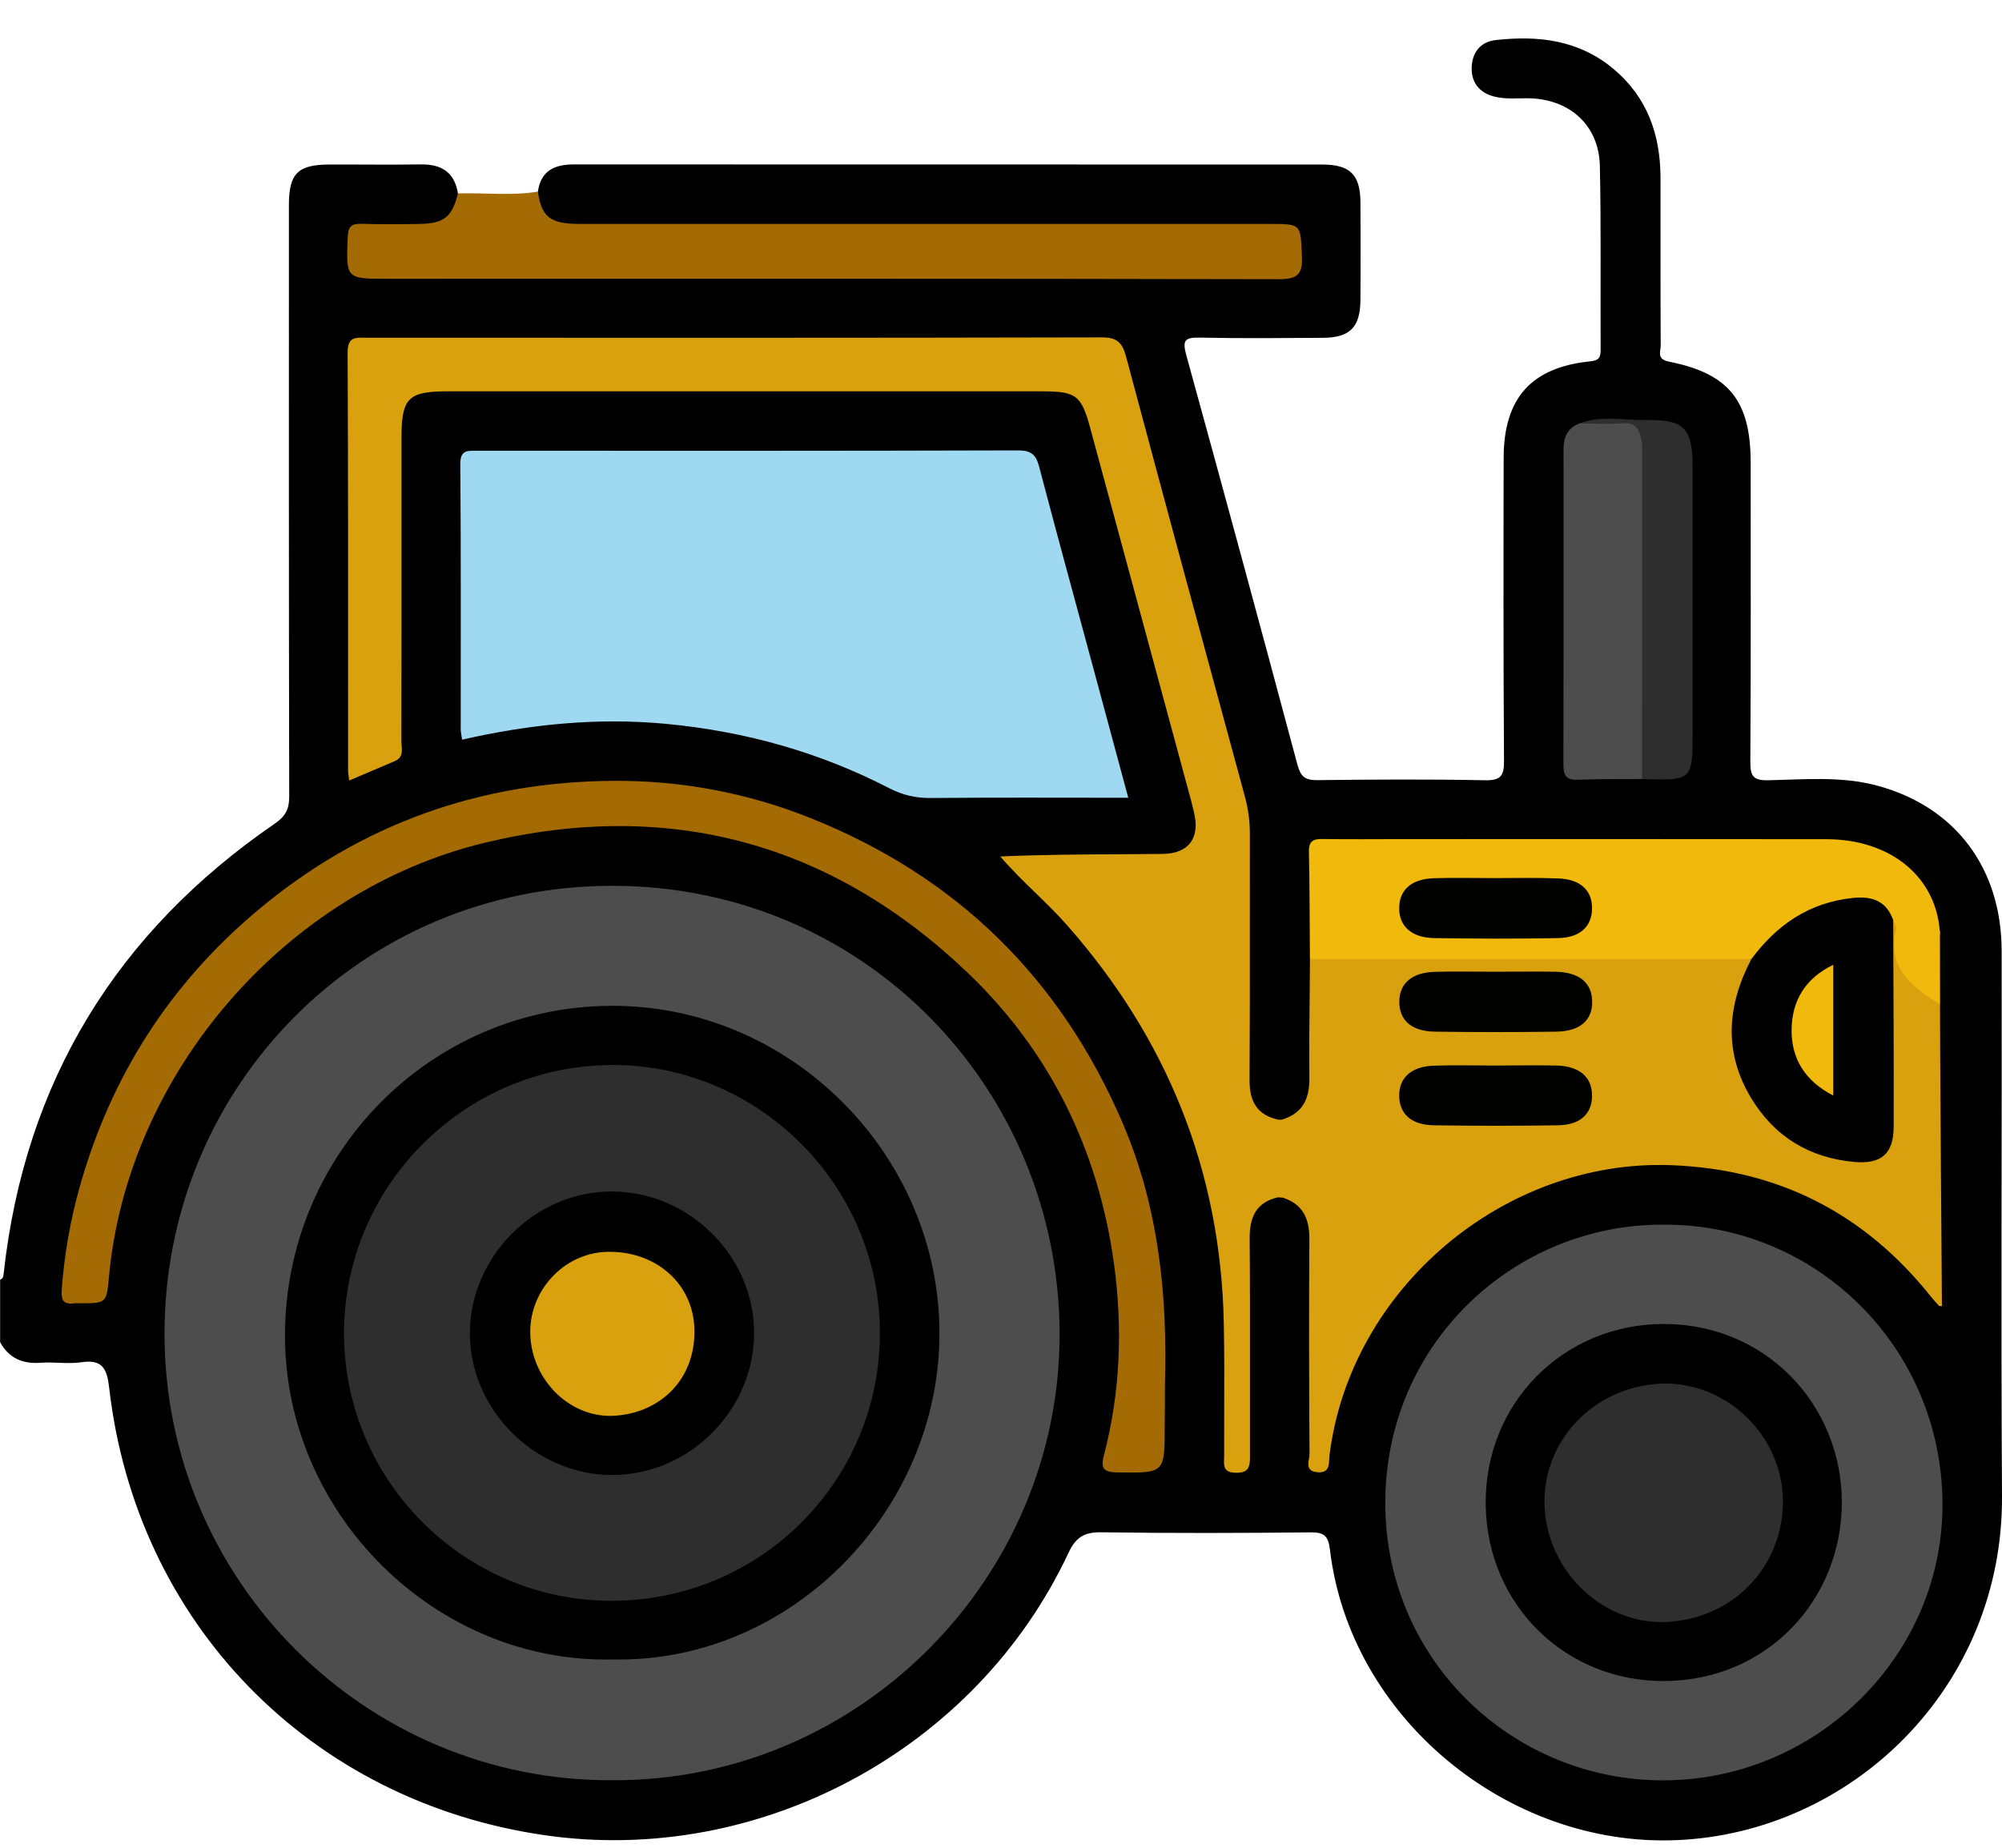 <svg width="52" height="48" viewBox="0 0 52 48" fill="none" xmlns="http://www.w3.org/2000/svg">
<path d="M11.895 5.024C11.806 4.477 11.47 4.263 10.934 4.271C10.141 4.283 9.345 4.271 8.552 4.274C7.732 4.277 7.504 4.509 7.504 5.331C7.504 10.452 7.501 15.576 7.512 20.698C7.512 21.022 7.414 21.204 7.145 21.39C3.025 24.218 0.643 28.1 0.095 33.085C0.087 33.155 0.081 33.218 0.003 33.242C0.003 33.783 0.003 34.324 0.003 34.866C0.231 35.283 0.588 35.436 1.054 35.401C1.407 35.375 1.769 35.439 2.119 35.387C2.66 35.306 2.779 35.56 2.834 36.038C3.532 42.161 8.054 46.799 14.162 47.676C19.732 48.475 25.357 45.453 27.751 40.343C27.948 39.92 28.174 39.796 28.623 39.805C30.432 39.831 32.244 39.825 34.054 39.807C34.395 39.805 34.502 39.903 34.543 40.25C35.058 44.61 39.152 47.977 43.532 47.803C48.086 47.621 52.029 43.846 52 38.867C51.971 34.145 52 29.426 51.991 24.704C51.988 22.553 50.79 20.955 48.755 20.408C47.831 20.159 46.87 20.249 45.926 20.269C45.532 20.278 45.463 20.156 45.463 19.791C45.48 17.203 45.472 14.615 45.472 12.024C45.472 10.412 44.913 9.705 43.344 9.393C43.025 9.329 43.135 9.132 43.135 8.982C43.127 7.525 43.133 6.072 43.13 4.616C43.127 3.498 42.788 2.526 41.905 1.787C41.008 1.038 39.957 0.916 38.851 1.041C38.428 1.087 38.228 1.394 38.225 1.779C38.222 2.144 38.425 2.41 38.81 2.508C39.129 2.589 39.45 2.543 39.769 2.555C40.802 2.601 41.532 3.273 41.555 4.312C41.589 5.901 41.566 7.494 41.575 9.083C41.575 9.286 41.534 9.364 41.303 9.387C39.771 9.543 39.059 10.345 39.056 11.891C39.05 14.514 39.048 17.137 39.065 19.76C39.068 20.145 38.99 20.278 38.573 20.269C37.12 20.24 35.663 20.249 34.207 20.266C33.889 20.269 33.782 20.165 33.7 19.867C32.751 16.315 31.787 12.765 30.811 9.219C30.71 8.851 30.768 8.762 31.153 8.77C32.218 8.793 33.284 8.782 34.352 8.776C35.064 8.773 35.33 8.504 35.336 7.792C35.342 6.946 35.342 6.101 35.336 5.253C35.33 4.541 35.07 4.277 34.352 4.274C27.87 4.271 21.391 4.274 14.909 4.271C14.411 4.271 14.049 4.428 13.971 4.978C13.887 5.479 14.101 5.8 14.611 5.933C14.892 6.005 15.181 5.985 15.471 5.985C21.171 5.985 26.871 5.985 32.572 5.985C32.739 5.985 32.91 5.982 33.078 5.988C33.573 6.005 33.651 6.084 33.648 6.544C33.645 6.996 33.567 7.08 33.061 7.08C30.235 7.085 27.413 7.082 24.587 7.082C19.816 7.082 15.048 7.082 10.277 7.082C10.124 7.082 9.973 7.085 9.82 7.082C9.287 7.068 9.22 6.987 9.197 6.515C9.177 6.063 9.42 5.979 9.797 5.982C10.251 5.988 10.711 6.026 11.163 5.942C11.739 5.84 11.979 5.528 11.895 5.024Z" fill="black"/>
<path d="M11.895 5.024C11.745 5.632 11.536 5.806 10.911 5.817C10.404 5.826 9.895 5.829 9.388 5.814C9.131 5.806 9.041 5.884 9.032 6.156C8.989 7.242 8.98 7.242 10.063 7.242C17.781 7.242 25.496 7.236 33.211 7.253C33.712 7.253 33.842 7.12 33.816 6.634C33.776 5.817 33.805 5.817 32.965 5.817C26.993 5.817 21.017 5.817 15.045 5.817C14.292 5.817 14.064 5.635 13.971 4.978C13.282 5.091 12.587 5.004 11.895 5.024Z" fill="#A46B04"/>
<path d="M15.887 46.246C22.3 46.286 27.546 41.006 27.522 34.62C27.499 28.308 22.479 23.014 15.908 23.011C9.385 23.008 4.27 28.23 4.273 34.651C4.278 41.084 9.521 46.272 15.887 46.246Z" fill="#4D4D4D"/>
<path d="M12.002 19.215C13.762 18.813 15.514 18.636 17.303 18.804C19.347 18.998 21.281 19.537 23.102 20.478C23.443 20.654 23.779 20.732 24.161 20.73C25.852 20.715 27.54 20.724 29.306 20.724C28.961 19.441 28.646 18.274 28.33 17.105C27.881 15.443 27.427 13.784 26.99 12.12C26.909 11.816 26.79 11.7 26.448 11.7C21.761 11.714 17.077 11.711 12.39 11.709C12.141 11.709 11.953 11.683 11.956 12.059C11.976 14.361 11.965 16.659 11.967 18.961C11.97 19.036 11.991 19.117 12.002 19.215Z" fill="#9FD8F1"/>
<path d="M43.202 31.814C39.363 31.794 35.99 34.869 35.981 39.032C35.976 43.14 39.319 46.281 43.251 46.249C47.22 46.22 50.5 42.966 50.454 39.006C50.407 34.941 47.121 31.782 43.202 31.814Z" fill="#4D4D4D"/>
<path d="M30.258 35.98C30.328 33.641 30.093 31.351 29.161 29.177C27.548 25.416 24.85 22.767 21.043 21.248C19.405 20.593 17.691 20.275 15.945 20.284C12.48 20.304 9.377 21.398 6.704 23.639C4.42 25.552 2.883 27.95 2.075 30.816C1.826 31.696 1.67 32.59 1.603 33.505C1.58 33.824 1.687 33.89 1.957 33.855C1.988 33.85 2.023 33.855 2.058 33.855C2.767 33.858 2.767 33.858 2.831 33.161C3.317 27.889 7.408 23.138 12.601 21.89C17.378 20.744 21.596 21.89 25.137 25.272C27.279 27.319 28.53 29.881 28.935 32.831C29.164 34.507 29.1 36.171 28.672 37.81C28.579 38.166 28.683 38.244 29.025 38.25C30.252 38.267 30.252 38.276 30.252 37.049C30.258 36.693 30.258 36.336 30.258 35.98Z" fill="#A46B04"/>
<path d="M41.022 10.999C40.709 11.121 40.611 11.364 40.611 11.68C40.614 14.41 40.614 17.14 40.608 19.87C40.608 20.148 40.686 20.266 40.979 20.255C41.535 20.234 42.09 20.24 42.646 20.237C42.826 20.046 42.811 19.803 42.811 19.566C42.814 17.015 42.814 14.465 42.811 11.914C42.811 11.761 42.803 11.61 42.779 11.46C42.724 11.115 42.574 10.904 42.174 10.947C41.795 10.993 41.404 10.904 41.022 10.999Z" fill="#4D4D4D"/>
<path d="M41.023 10.999C41.393 10.999 41.767 11.028 42.137 10.994C42.484 10.962 42.58 11.162 42.635 11.425C42.658 11.538 42.652 11.659 42.652 11.778C42.652 14.598 42.652 17.418 42.65 20.237C43.964 20.278 43.964 20.278 43.964 18.984C43.964 16.705 43.964 14.427 43.964 12.149C43.964 11.112 43.761 10.895 42.719 10.91C42.152 10.921 41.578 10.785 41.023 10.999Z" fill="#2E2E2E"/>
<path fill-rule="evenodd" clip-rule="evenodd" d="M32.456 28.057C32.453 28.61 32.65 28.969 33.208 29.087C33.208 29.087 33.208 29.087 33.208 29.087V29.087C33.226 29.087 33.242 29.087 33.259 29.086C33.275 29.085 33.29 29.084 33.306 29.084L33.307 29.081C33.845 28.916 34.016 28.532 34.01 27.999C34.002 27.292 34.01 26.586 34.017 25.879C34.02 25.558 34.023 25.237 34.025 24.916C34.221 24.742 34.455 24.745 34.683 24.747C34.721 24.748 34.76 24.748 34.798 24.748C38.115 24.745 41.43 24.745 44.748 24.748L44.817 24.747H44.817C45.014 24.746 45.21 24.745 45.399 24.823C45.615 25.009 45.522 25.189 45.435 25.358C45.409 25.407 45.384 25.456 45.367 25.503C44.638 27.538 45.77 29.588 47.863 29.993C48.705 30.156 49.004 29.921 49.006 29.081C49.008 28.436 49.007 27.792 49.007 27.147V27.147C49.007 26.288 49.006 25.43 49.009 24.571C49.01 24.53 49.009 24.488 49.008 24.446C49.004 24.252 49 24.057 49.134 23.888C49.438 23.934 49.409 24.175 49.387 24.357L49.383 24.397C49.322 24.948 49.507 25.35 49.994 25.613C50.036 25.636 50.067 25.675 50.097 25.711C50.132 25.755 50.165 25.795 50.211 25.802C50.253 25.592 50.239 25.378 50.226 25.165C50.204 24.828 50.182 24.492 50.384 24.174C50.396 24.208 50.392 24.247 50.388 24.284C50.386 24.301 50.384 24.317 50.384 24.332C50.387 27.537 50.44 33.931 50.44 33.931C50.42 33.928 50.405 33.928 50.393 33.928H50.393C50.378 33.927 50.369 33.927 50.364 33.922L50.359 33.916L50.359 33.916C50.294 33.846 50.226 33.772 50.164 33.696C48.433 31.519 46.187 30.37 43.396 30.268C39.056 30.112 35.073 33.485 34.534 37.795C34.53 37.831 34.528 37.867 34.526 37.905C34.516 38.086 34.506 38.271 34.213 38.244C33.944 38.219 33.973 38.046 33.999 37.894L33.999 37.894C34.006 37.852 34.013 37.811 34.013 37.775C34.002 35.914 33.996 34.055 34.01 32.194C34.013 31.659 33.843 31.277 33.31 31.109V31.111C33.293 31.11 33.276 31.109 33.259 31.108L33.259 31.108C33.242 31.107 33.225 31.107 33.208 31.105V31.1C32.626 31.228 32.453 31.618 32.459 32.182C32.469 33.33 32.468 34.477 32.467 35.625C32.466 36.355 32.465 37.085 32.467 37.816C32.467 38.082 32.456 38.264 32.1 38.259C31.781 38.256 31.787 38.083 31.794 37.899C31.795 37.872 31.796 37.845 31.796 37.819C31.795 37.436 31.796 37.052 31.797 36.669C31.8 35.902 31.802 35.134 31.787 34.368C31.706 30.425 30.322 26.991 27.716 24.035C27.46 23.743 27.181 23.473 26.901 23.2C26.589 22.897 26.275 22.592 25.982 22.249C27.034 22.202 28.077 22.196 29.118 22.191C29.479 22.189 29.84 22.186 30.201 22.183C30.878 22.174 31.173 21.766 31.014 21.109L31.014 21.108C30.991 21.01 30.968 20.912 30.942 20.813C30.07 17.588 29.196 14.36 28.322 11.135C28.087 10.267 27.96 10.166 27.056 10.166H11.626C10.601 10.166 10.428 10.339 10.428 11.379C10.428 12.034 10.428 12.69 10.428 13.346C10.428 15.312 10.429 17.277 10.425 19.244C10.425 19.282 10.428 19.32 10.431 19.36C10.445 19.519 10.46 19.686 10.251 19.774C10.075 19.848 9.899 19.923 9.72 19.999C9.509 20.089 9.294 20.181 9.07 20.275C9.064 20.226 9.059 20.187 9.054 20.153C9.046 20.099 9.041 20.059 9.041 20.02C9.041 19.296 9.041 18.572 9.041 17.848C9.042 14.952 9.043 12.056 9.029 9.161C9.027 8.765 9.214 8.768 9.456 8.772C9.481 8.773 9.507 8.773 9.533 8.773C15.893 8.776 22.257 8.779 28.617 8.764C29.025 8.764 29.152 8.906 29.251 9.271C30.27 13.089 31.303 16.899 32.34 20.712C32.424 21.025 32.464 21.337 32.464 21.662C32.462 22.514 32.462 23.367 32.463 24.22C32.464 25.499 32.464 26.778 32.456 28.057Z" fill="#DAA10E"/>
<path d="M49.174 23.902C49.2 23.98 49.266 24.064 49.249 24.131C49.017 25.086 49.582 25.605 50.384 26.085C50.384 25.431 50.384 24.806 50.384 24.18C50.274 22.765 49.098 21.803 47.44 21.8C43.754 21.795 40.072 21.798 36.386 21.798C35.712 21.798 35.035 21.806 34.36 21.795C34.111 21.789 33.992 21.847 33.998 22.128C34.018 23.057 34.016 23.986 34.024 24.913C37.846 24.913 41.667 24.913 45.485 24.913C45.755 24.93 45.844 24.69 45.983 24.542C46.435 24.059 46.974 23.743 47.605 23.549C48.212 23.367 48.734 23.416 49.174 23.902Z" fill="#F0B90B"/>
<path d="M15.925 43.108C20.531 43.203 24.424 39.243 24.401 34.594C24.378 29.982 20.528 26.094 15.847 26.129C11.162 26.163 7.405 29.982 7.402 34.698C7.402 39.344 11.33 43.221 15.925 43.108Z" fill="black"/>
<path d="M47.84 39C47.825 36.49 45.868 34.397 43.222 34.394C40.617 34.388 38.556 36.446 38.59 39.092C38.625 41.704 40.675 43.687 43.237 43.669C45.889 43.652 47.849 41.568 47.84 39Z" fill="black"/>
<path d="M49.174 23.902C48.995 23.404 48.63 23.274 48.132 23.326C46.997 23.442 46.152 24.021 45.489 24.916C44.861 26.117 44.762 27.324 45.483 28.523C46.091 29.53 47 30.08 48.167 30.185C48.87 30.245 49.183 29.97 49.186 29.27C49.192 27.478 49.18 25.692 49.174 23.902Z" fill="black"/>
<path d="M38.833 25.243C38.309 25.243 37.788 25.231 37.264 25.246C36.665 25.263 36.344 25.553 36.346 26.03C36.349 26.511 36.665 26.792 37.276 26.8C38.321 26.815 39.366 26.815 40.414 26.8C41.051 26.792 41.372 26.496 41.355 25.993C41.337 25.521 41.01 25.254 40.402 25.243C39.878 25.234 39.354 25.243 38.833 25.243Z" fill="#010100"/>
<path d="M38.818 27.68C38.294 27.68 37.773 27.666 37.249 27.683C36.653 27.703 36.334 27.999 36.343 28.479C36.355 28.94 36.659 29.223 37.238 29.232C38.318 29.249 39.397 29.249 40.474 29.232C41.05 29.221 41.349 28.934 41.352 28.465C41.354 27.984 41.033 27.698 40.434 27.68C39.898 27.669 39.357 27.68 38.818 27.68Z" fill="#010100"/>
<path d="M38.81 22.811C38.286 22.811 37.765 22.797 37.241 22.814C36.667 22.834 36.355 23.109 36.343 23.567C36.329 24.047 36.65 24.357 37.244 24.369C38.323 24.386 39.403 24.389 40.48 24.369C41.048 24.357 41.352 24.059 41.352 23.593C41.352 23.127 41.048 22.84 40.477 22.82C39.924 22.797 39.368 22.811 38.81 22.811Z" fill="#010100"/>
<path d="M15.933 41.585C19.79 41.559 22.878 38.432 22.855 34.585C22.829 30.752 19.659 27.622 15.838 27.666C12.002 27.709 8.896 30.876 8.936 34.706C8.977 38.525 12.115 41.611 15.933 41.585Z" fill="#2E2E2E"/>
<path d="M43.104 35.946C41.344 36.044 40.015 37.492 40.122 39.197C40.229 40.867 41.668 42.207 43.278 42.135C45.078 42.054 46.407 40.595 46.303 38.82C46.204 37.173 44.737 35.856 43.104 35.946Z" fill="#2E2E2E"/>
<path d="M47.617 28.459C47.617 27.292 47.617 26.204 47.617 25.063C46.879 25.419 46.546 26.007 46.535 26.737C46.523 27.489 46.876 28.08 47.617 28.459Z" fill="#F0B90B"/>
<path d="M15.89 38.316C17.893 38.322 19.578 36.649 19.587 34.64C19.596 32.648 17.914 30.96 15.904 30.952C13.91 30.94 12.213 32.625 12.205 34.625C12.199 36.617 13.889 38.311 15.89 38.316Z" fill="black"/>
<path d="M13.774 34.683C13.823 35.879 14.836 36.863 15.988 36.776C17.155 36.69 18.052 35.841 18.038 34.562C18.023 33.331 17.007 32.474 15.739 32.521C14.625 32.564 13.727 33.551 13.774 34.683Z" fill="#DAA10E"/>
</svg>
